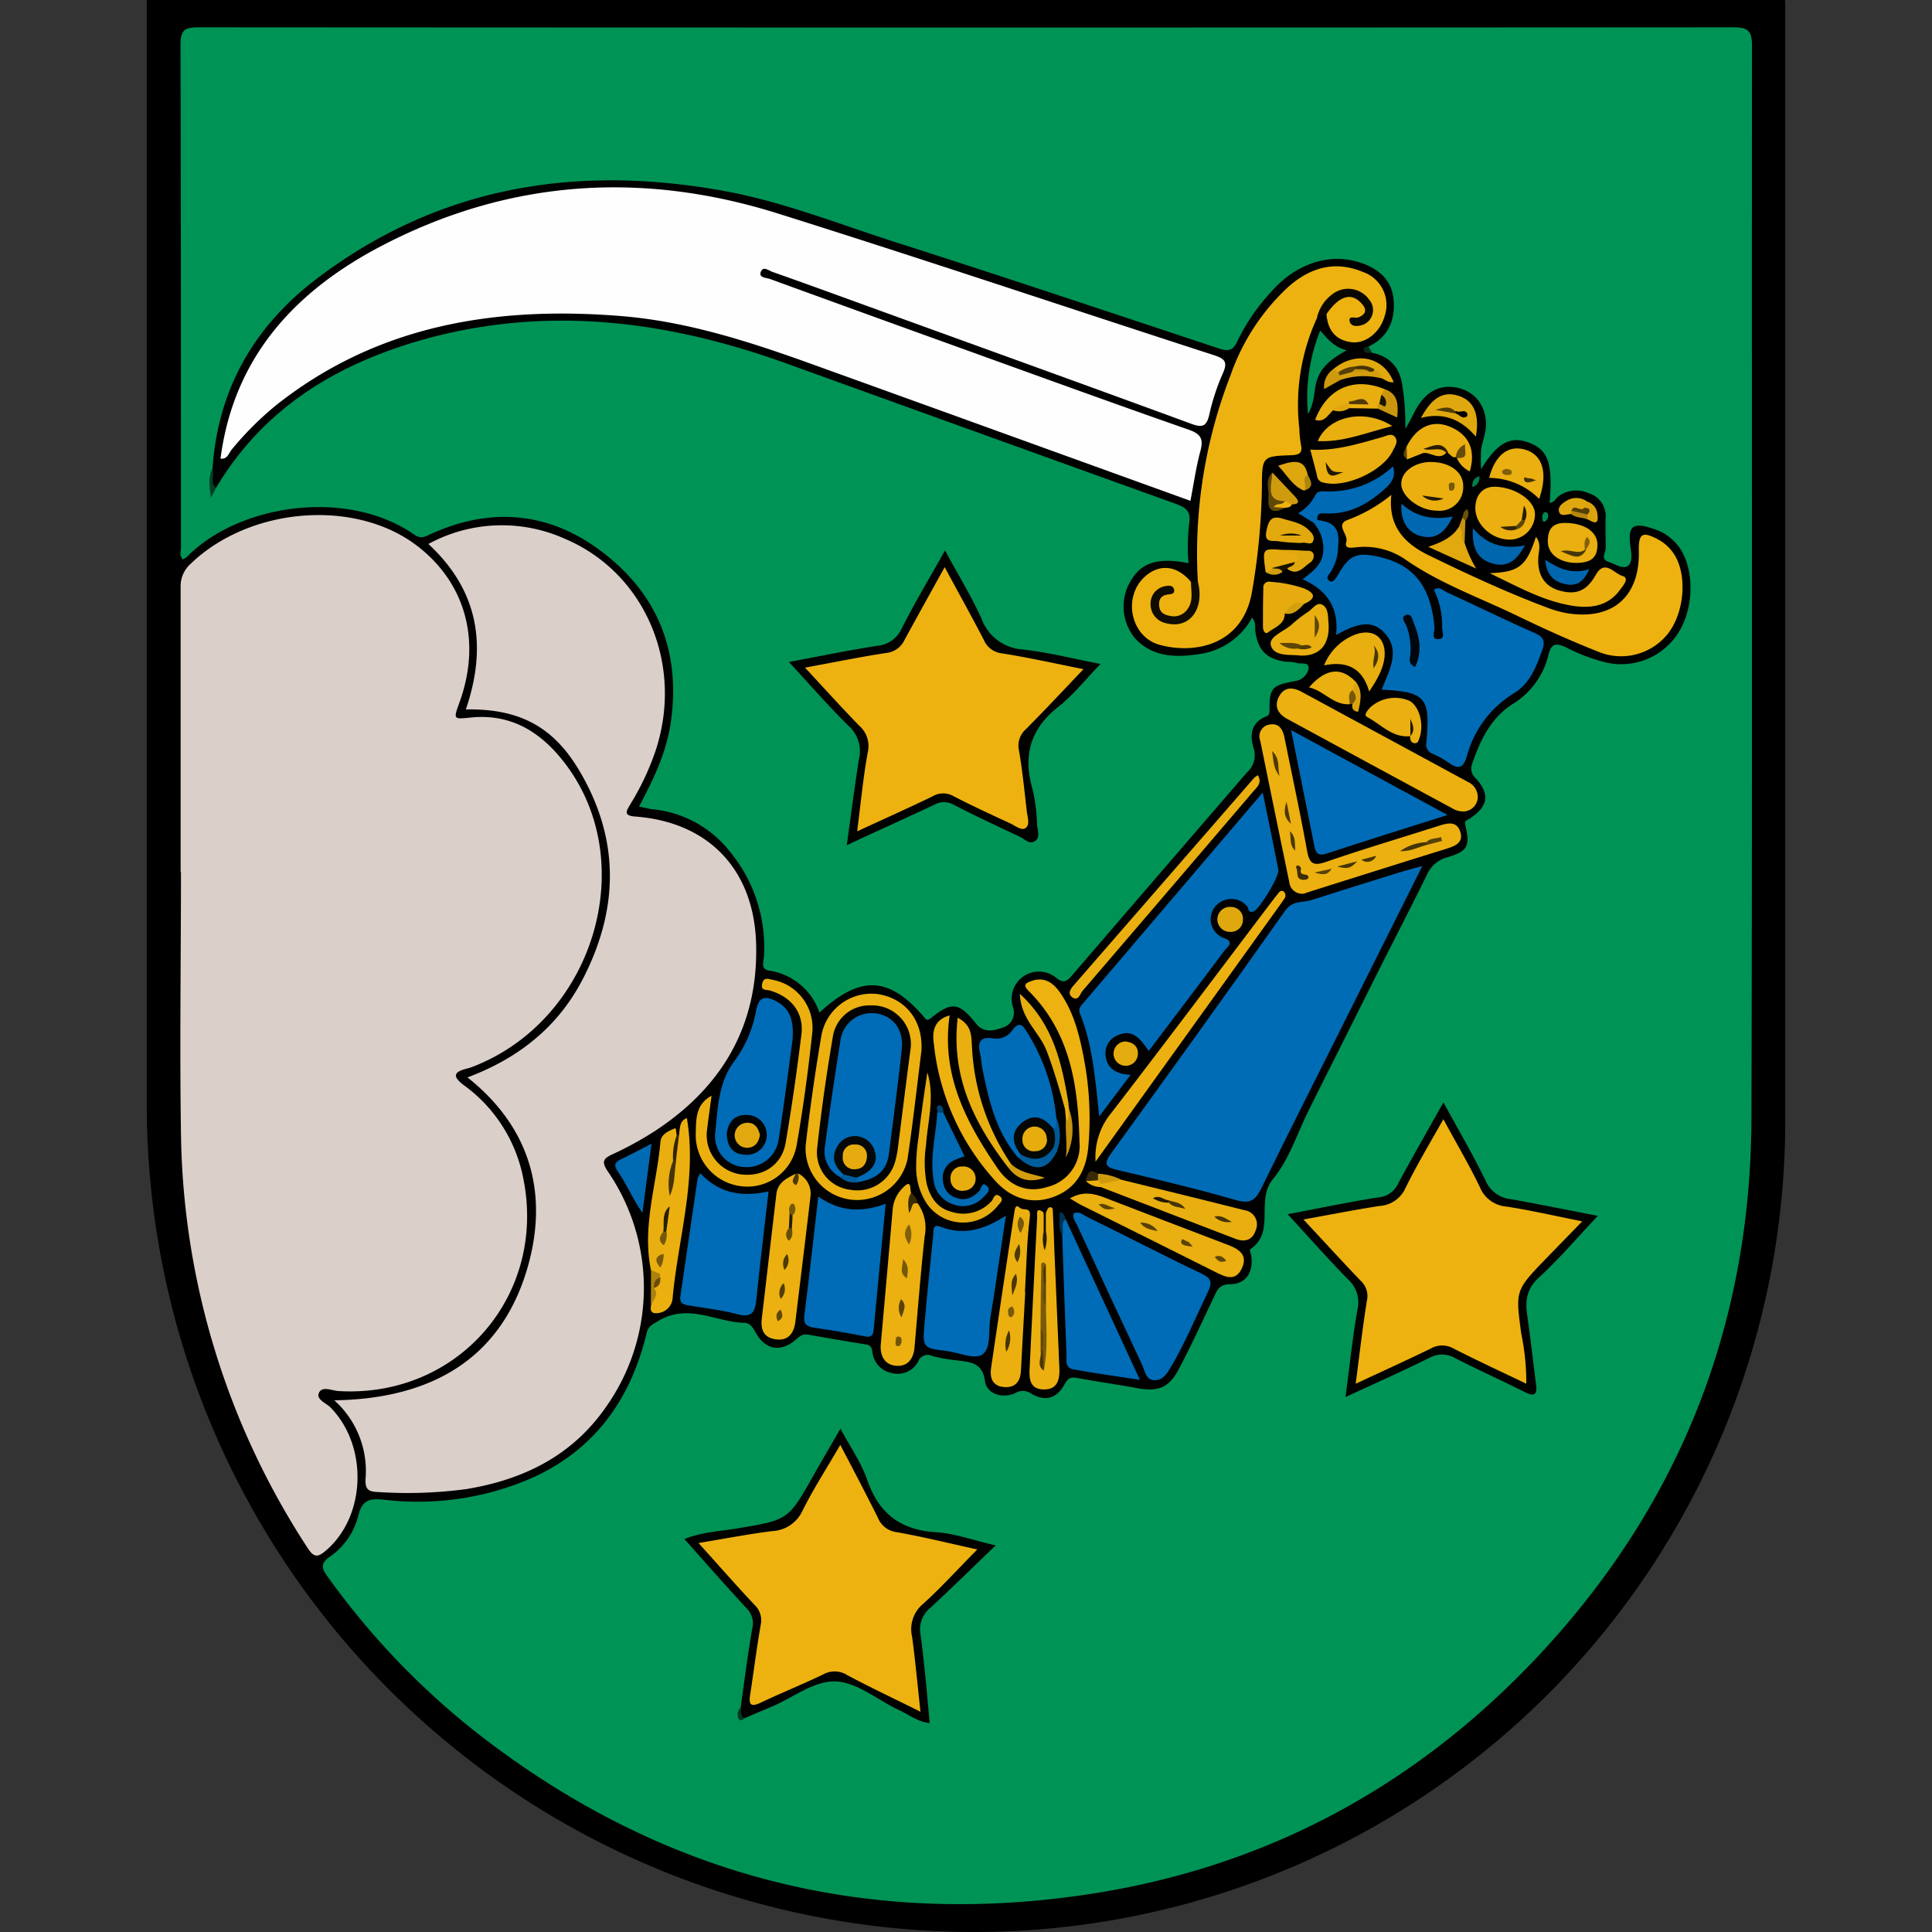 <svg id="Layer_1" data-name="Layer 1" xmlns="http://www.w3.org/2000/svg" viewBox="0 0 300 300"><rect x="0" y="0" width="300" height="300" fill="#333333" stroke="none"/><defs><style>.cls-1{fill:#009356;}.cls-2{fill:#dbcfca;}.cls-3{fill:#fefefe;}.cls-4{fill:#006cb6;}.cls-5{fill:#eeb210;}.cls-6{fill:#006bb6;}.cls-7{fill:#ecb110;}.cls-8{fill:#edb110;}.cls-9{fill:#ebb010;}.cls-10{fill:#eaaf10;}.cls-11{fill:#e9af10;}.cls-12{fill:#e9ae10;}.cls-13{fill:#006ab4;}.cls-14{fill:#006ab3;}.cls-15{fill:#e7ad0f;}.cls-16{fill:#e6ac0f;}.cls-17{fill:#e0a80f;}.cls-18{fill:#e6ad0f;}.cls-19{fill:#e8ae10;}.cls-20{fill:#009054;}.cls-21{fill:#100c01;}.cls-22{fill:#0068b1;}.cls-23{fill:#0066ad;}.cls-24{fill:#e2a90f;}.cls-25{fill:#0b0801;}.cls-26{fill:#0067ae;}.cls-27{fill:#e5ac0f;}.cls-28{fill:#dea60f;}.cls-29{fill:#e5ab0f;}.cls-30{fill:#cf9b0e;}.cls-31{fill:#005d9d;}.cls-32{fill:#c9960d;}.cls-33{fill:#c5930d;}.cls-34{fill:#d29d0e;}.cls-35{fill:#5f4706;}.cls-36{fill:#d49f0e;}.cls-37{fill:#cd9a0e;}.cls-38{fill:#ad820c;}.cls-39{fill:#dba40f;}.cls-40{fill:#ce9a0e;}.cls-41{fill:#005996;}.cls-42{fill:#d39f0e;}.cls-43{fill:#664c07;}.cls-44{fill:#312503;}.cls-45{fill:#3a2c04;}.cls-46{fill:#004126;}.cls-47{fill:#b0840c;}.cls-48{fill:#261c03;}.cls-49{fill:#003255;}.cls-50{fill:#372a04;}.cls-51{fill:#181202;}.cls-52{fill:#c7950d;}.cls-53{fill:#765808;}.cls-54{fill:#ecb010;}.cls-55{fill:#d19d0e;}.cls-56{fill:#b5870c;}.cls-57{fill:#4b3805;}.cls-58{fill:#008850;}.cls-59{fill:#007f4a;}.cls-60{fill:#110d01;}.cls-61{fill:#002d1a;}.cls-62{fill:#604706;}.cls-63{fill:#6b5007;}.cls-64{fill:#004676;}.cls-65{fill:#010100;}.cls-66{fill:#00361f;}.cls-67{fill:#00080e;}.cls-68{fill:#010202;}.cls-69{fill:#3c2d04;}.cls-70{fill:#4c3905;}.cls-71{fill:#453405;}.cls-72{fill:#4b3905;}.cls-73{fill:#574106;}.cls-74{fill:#584206;}.cls-75{fill:#473505;}.cls-76{fill:#463405;}.cls-77{fill:#050705;}.cls-78{fill:#020302;}.cls-79{fill:#806009;}.cls-80{fill:#765908;}.cls-81{fill:#5a4306;}.cls-82{fill:#715408;}.cls-83{fill:#523e06;}.cls-84{fill:#664d07;}.cls-85{fill:#5e4606;}.cls-86{fill:#4d3a05;}.cls-87{fill:#231b03;}.cls-88{fill:#564006;}.cls-89{fill:#5e4706;}.cls-90{fill:#5a4406;}.cls-91{fill:#4a3705;}.cls-92{fill:#775908;}.cls-93{fill:#785a08;}.cls-94{fill:#604806;}.cls-95{fill:#493605;}.cls-96{fill:#271e03;}.cls-97{fill:#443305;}.cls-98{fill:#211802;}.cls-99{fill:#281e03;}.cls-100{fill:#755808;}.cls-101{fill:#1f1702;}.cls-102{fill:#5d4606;}.cls-103{fill:#271d03;}.cls-104{fill:#201802;}.cls-105{fill:#483605;}.cls-106{fill:#5c4506;}.cls-107{fill:#503c05;}.cls-108{fill:#1e1702;}.cls-109{fill:#7f5f08;}.cls-110{fill:#453305;}.cls-111{fill:#473605;}.cls-112{fill:#816109;}.cls-113{fill:#4e3a05;}.cls-114{fill:#171202;}.cls-115{fill:#120e01;}.cls-116{fill:#554005;}.cls-117{fill:#543f06;}.cls-118{fill:#c5940d;}.cls-119{fill:#e1a90f;}.cls-120{fill:#005c9b;}.cls-121{fill:#050808;}</style></defs><path d="M23.79-.61H276.21a1,1,0,0,1,1,1V174.06A125.93,125.93,0,0,1,151.28,300h0A128.49,128.49,0,0,1,22.79,171.5V.38a1,1,0,0,1,1-1Z"/><path class="cls-1" d="M33.53,75.78c7.33-12.33,18.58-19.17,32-23,19.36-5.45,38.2-3,56.76,3.72q30,10.83,60.08,21.66c1.71.61,2.67,1.15,2.26,3.29a32.27,32.27,0,0,0-.08,6c-4.67-.93-7.25-.13-8.92,2.66a7.73,7.73,0,0,0,.69,9.09c2.78,2.92,6.4,2.91,10,2.35a11,11,0,0,0,8.1-5.64c.68.82.43,1.51.51,2.13.43,3,1.81,4.36,4.88,4.73a5.51,5.51,0,0,1,1.48.15c.67.28,2-.26,1.91.93a2.45,2.45,0,0,1-2.07,1.9c-3.64.69-4,1-4,4.56,0,.65-.15.83-.67,1-2.28,1-2.38,2.91-1.81,4.83a3.55,3.55,0,0,1-1,3.78Q180,135.72,166.39,151.55c-.79.92-1.34,1.14-2.39.28a4.23,4.23,0,0,0-6.7,4.6,2.41,2.41,0,0,1-1.69,3.16c-1.31.48-2.88.84-4.07-.67-2.57-3.25-3.78-3.43-6.89-.9-.77.63-.88.24-1.28-.22-5.37-6.21-9.79-6.4-16.12-.57a9.79,9.79,0,0,0-7.83-6.52c-1.4-.23-.81-1.47-.79-2.26a23.31,23.31,0,0,0-5.31-16.23,17.33,17.33,0,0,0-11.92-6.55c-.65-.06-1.29-.25-2.17-.43,2.26-4.23,4.24-8.4,4.92-13,1.61-11-2-20-10.72-26.59-8.13-6.17-17.22-7-26.61-2.69-.85.39-1.49.76-2.47.08C54.17,75.87,37.27,78.11,29,86.49a3.29,3.29,0,0,1-.62.38c-.54-.62-.28-1.3-.28-1.92,0-26,0-52-.07-78,0-2.29.66-2.71,2.79-2.71q119.21.08,238.41,0c2.38,0,2.82.73,2.82,2.92-.06,55.48.07,111-.09,166.43-.09,32.48-11.37,60.69-33.77,84.26C219,278,195.68,290.27,168.21,294.26c-34.81,5.05-66.16-3.43-93.93-25A119.13,119.13,0,0,1,51,245c-.91-1.26-1.49-2.11.27-3.31a11.06,11.06,0,0,0,4.41-6.5c.61-2.43,1.95-2.52,4-2.31a44.3,44.3,0,0,0,22.47-3.19c10-4.32,15.73-12.22,18.24-22.61.29-1.23.92-1.41,1.9-2,4.59-2.73,8.86.2,13.25.33.9,0,1.35.69,1.79,1.49,1.48,2.69,3.85,3.13,6.15,1.2.59-.5,1.08-1,1.94-.87,3,.53,6.05,1.06,9.09,1.54.91.14.87.8,1,1.44a3.69,3.69,0,0,0,3,3,3.59,3.59,0,0,0,4.06-1.78,1.58,1.58,0,0,1,2.2-.87,26.48,26.48,0,0,0,3.68.66c2.07.29,4.09.23,4.5,3.24.28,2,2.66,2.73,4.65,1.89a2.25,2.25,0,0,1,2.46,0c2.2,1.34,4,.85,5.24-1.39.5-.89.89-1.2,1.89-1,3.1.57,6.23,1,9.33,1.58,3.33.6,5,0,6.58-3.05,1.94-3.68,3.67-7.46,5.45-11.22.51-1.09.9-1.84,2.45-1.86,2.43,0,3.62-1.82,3.31-4.28-.05-.4-.31-1.06-.17-1.15,4-2.68.76-7.56,3.55-10.93,2.48-3,3.72-7,5.5-10.59s3.65-7.3,5.48-10.94l5.36-10.72c2.51-5,5.08-9.93,7.53-14.94a4.79,4.79,0,0,1,3.23-2.76c3.08-.9,3.52-1.73,2.76-4.89-.17-.72,0-.73.51-1,3-1.89,3.4-3.86,1.08-6.37a2,2,0,0,1-.55-2.22c1.26-3.68,2.87-7.11,6.31-9.31a12.28,12.28,0,0,0,5.56-7.7c.42-1.73,1.21-1.77,2.61-1.14a28.48,28.48,0,0,0,6.52,2.45A10.52,10.52,0,0,0,260.77,98c2.38-4,2.3-10.07-.21-13.27a7.78,7.78,0,0,0-3.62-2.55c-3.43-1.19-4.24-.59-3.74,2.92.14,1,.31,2.29-.45,2.8s-2-.33-3-.66c-1.28-.44-.42-1.36-.42-2.1,0-1.64-.07-3.27,0-4.92a3.69,3.69,0,0,0-2.6-3.62,4.64,4.64,0,0,0-4.73.47c-.45.34-.69,1-1.37,1,.5-6.32-.25-8.34-3.51-9.44-2.66-.89-4.68.19-7.14,4.23a26.42,26.42,0,0,1,0-3c.12-.89.44-1.76.62-2.66.71-3.73-1.46-6.79-5.1-7.11-2.54-.22-4.25,1.17-5.48,3.21-.63,1.05-1.07,2.19-1.81,3.27a35.94,35.94,0,0,0-.43-6.49c-.35-2.92-1.85-4.72-4.76-5.31-.34-.22-.85-.34-.53-.94,3-1.44,4.16-4,3.92-7.16s-2.25-4.88-5.07-5.85c-4.83-1.65-10.14.07-14.06,4.61A31.24,31.24,0,0,0,192.13,53c-.68,1.53-1.48,1.56-2.87,1.11-16.34-5.42-32.66-10.88-49-16.12C131,35.09,122,31.41,112.53,29.67c-23-4.2-44.42-.77-63.37,13.63C39.48,50.65,33.83,60.44,33,72.76a5.55,5.55,0,0,0-.08,3.15C33.05,76.63,33.27,75.64,33.53,75.78Z"/><path class="cls-2" d="M28.05,135.45c0-14.74,0-29.48,0-44.22a4.66,4.66,0,0,1,1.56-3.69c9.2-8.85,25.62-10.15,35.23-2.73,7.49,5.79,9.92,14.78,6.53,24.19-1,2.78-1,2.69,1.83,2.41,6-.58,10.48,2.09,14.07,6.54,12.5,15.47,5.1,40.53-14.07,47.77a5.79,5.79,0,0,1-.71.21c-2.06.52-2.27,1.22-.47,2.57a23.34,23.34,0,0,1,9.21,14.35C85,201.09,71.12,217.12,52.54,216c-1-.06-2.48-.81-3,.25s1.12,1.61,1.82,2.34c5.84,6,5.47,16.9-.77,22.19-1.18,1-1.8,1.17-2.8-.38A120.32,120.32,0,0,1,28.1,175.92c-.21-13.49,0-27,0-40.47Z"/><path class="cls-2" d="M72.59,167.3c8-3,14-7.86,17.79-15.05,5.76-11,5.94-22-.54-32.78-4.07-6.77-9.39-9.45-17.5-9.31,3.28-9.65,2.12-18.34-5.82-25.69a23.87,23.87,0,0,1,21.19-.81c12.57,5.32,18.59,19.74,14,33.17a40.74,40.74,0,0,1-3.85,8.08c-.58,1-1.12,1.74.76,1.88,11.36.84,18.48,8.2,18.79,19.79.35,12.63-5.27,22.22-15.74,29.06a52.67,52.67,0,0,1-6.55,3.59c-1.54.7-1.71,1.21-.73,2.68a32,32,0,0,1-.29,36.56c-5.26,7.59-12.83,11.3-21.72,12.76a69,69,0,0,1-13.7.45c-1.36-.05-2-.31-1.92-2a14.73,14.73,0,0,0-4.85-12.24c15.38-.23,26.44-6.69,30.31-21.72C85,184.8,82.15,174.89,72.59,167.3Z"/><path class="cls-3" d="M184.85,77.77c-19.63-7.09-39.13-14.15-58.64-21.18-9.7-3.5-19.53-6.7-29.87-7.52C77,47.53,58.67,50.41,42.9,62.9A49.16,49.16,0,0,0,36,69.78c-.48.57-.68,1.59-1.76,1.43,2.09-16,11.85-26.28,25.51-33.29,19.61-10.07,40.12-11.33,61-4.78,22.65,7.11,45.14,14.69,67.72,22,1.72.56,2.21,1.05,1.42,2.82a34,34,0,0,0-2.1,6.37c-.41,1.82-1,2.15-2.8,1.48C166.86,59.15,148.66,52.61,130.48,46c-3.51-1.27-7-2.54-10.54-3.78-.61-.22-1.49-1-1.83.08-.25.8.82.83,1.4,1q14.38,5.24,28.78,10.43c12.1,4.36,24.18,8.76,36.31,13,2,.69,2.28,1.55,1.77,3.41C185.71,72.62,185.37,75.11,184.85,77.77Z"/><path class="cls-4" d="M220.86,134.47l-13.4,26.78c-3.87,7.73-7.78,15.44-11.57,23.21-.89,1.81-1.67,2.55-3.92,1.9-6.14-1.77-12.37-3.24-18.59-4.72-1.87-.45-1.94-1-.87-2.51,9.07-12.53,18.13-25.08,27.05-37.72,1.17-1.65,2.67-1.2,4.05-1.64,4.51-1.44,9-2.85,13.55-4.26C218.16,135.2,219.18,134.94,220.86,134.47Z"/><path class="cls-5" d="M186,90.29a76.47,76.47,0,0,1,5.07-32,33.86,33.86,0,0,1,8.88-13.66c3.42-3.07,7.29-4.24,11.71-2.39a5.42,5.42,0,0,1,3.33,6.9c-.7,2.44-2.9,4.25-5.08,4-2.55-.28-3.74-1.91-3.94-4.37.55-2.26,1.86-3.26,3.94-3a2.64,2.64,0,0,1,2.33,1.59,1.64,1.64,0,0,1-.46,2c1.06-1,1.06-2-.34-3.1a3.43,3.43,0,0,0-4.85.62,29.86,29.86,0,0,0-2.06,2.44,32.24,32.24,0,0,0-2.77,17.21A16.84,16.84,0,0,0,202,69c.31,1.39-.27,1.64-1.56,1.69-4.4.14-4.47.24-4.49,4.77a103.27,103.27,0,0,1-1.52,16.31c-1.36,8.33-8.76,9.87-14.33,8.37-4.46-1.19-5.8-7.26-2.46-10.47,2.28-2.19,5.1-1.93,7.27.66,1.25,1.81.73,3.49-.59,4.91a2.63,2.63,0,0,1-4,.22c-1.26-1.1-1-2.31,0-3.47a2,2,0,0,0-1,2.44,2.59,2.59,0,0,0,2.43,1.81,3.12,3.12,0,0,0,3.21-1.4C185.93,93.44,185.58,91.79,186,90.29Z"/><path class="cls-4" d="M204.56,80.76c2.61.27,3.51,1.31,3.22,4.11a7.44,7.44,0,0,1-1.34,4.22c-.27.31-.51.71-.06,1.07s.76,0,1-.32a8,8,0,0,0,.54-.84c1.63-2.8,2.81-3.29,6.14-2.55,5.5,1.24,8.13,4.6,8.69,11,.06.62-.61,1.8.58,1.79s.58-1.17.6-1.81a12.61,12.61,0,0,0-1.26-5.82c.78-.66,1.39.09,2,.36,4.54,2.08,9,4.28,13.58,6.3,1.34.59,1.74,1.22,1.25,2.61-.93,2.62-1.92,5.25-4.4,6.76a16.36,16.36,0,0,0-7.31,9.74c-.59,2-1.4,2.11-2.91,1a16.49,16.49,0,0,0-2.4-1.33,1.51,1.51,0,0,1-1-1.75c.65-7-.07-7.86-6.94-8.21,1.18-3,3.08-6.23.26-9-2.15-2.14-4.8-.86-7.34.51.46-4.19-1.33-6.91-5.18-8.65,1.5-1.16,2.92-2.19,3.17-4.07A6.06,6.06,0,0,0,204,81.21C204,80.8,204.09,80.56,204.56,80.76Z"/><path class="cls-4" d="M196.08,123.06c.89,4.41,1.69,8.21,2.42,12,.19,1-2.94,6.11-3.83,6.45s-.77-.44-1-.75a3.15,3.15,0,0,0-3.63-.95,3.12,3.12,0,0,0-.17,5.79c2,.64.72,1.41.22,2.07-3.84,5.13-7.71,10.23-11.71,15.52-1.21-1.65-2.31-3.48-4.71-2.48a3,3,0,0,0-2,3.12c.18,2.08,1.63,2.94,3.88,3.08l-4.86,6.45c-.62-5.74-1-11-3-16-.31-.78.21-1.24.64-1.74Z"/><path class="cls-5" d="M216.05,76.84c-.54,4.89,2.08,7.56,5.71,9.34,6.05,2.95,12.15,5.79,18.46,8.16a17,17,0,0,0,3.35.92c6.94,1,11.06-2.67,10.91-9.69-.06-2.75.53-3.11,3-1.8A6.72,6.72,0,0,1,260,86.13c2,3.19,1.59,8.92-1,12.26a9.28,9.28,0,0,1-10.82,2.81c-4.08-1.62-8.11-3.42-12.07-5.33-6.11-3-12.57-5.22-18.19-9.2A11.25,11.25,0,0,0,210.5,85c-.76.06-1.78.26-1.44-.89s-1.81-2.66.26-3.4A23.58,23.58,0,0,0,216.05,76.84Z"/><path class="cls-6" d="M166.68,188.45c.85-.49,1.45.17,2.07.48,6,2.94,11.88,6,17.87,8.86,1.52.72,1.64,1.4.95,2.82-1.88,3.89-3.53,7.9-5.73,11.63-.6,1-1.24,2.12-2.59,2.08s-1.46-1.44-1.88-2.35q-5.1-10.83-10.1-21.7C167,189.7,166.52,189.18,166.68,188.45Z"/><path class="cls-6" d="M119.34,185c-.67,5.84-1.34,11.35-1.9,16.87-.2,1.95-.78,2.79-3,2.19-2.39-.65-4.88-.91-7.34-1.33-.86-.14-1.64-.25-1.45-1.48.9-6.07,1.77-12.14,2.67-18.21a3.65,3.65,0,0,1,.43-.86C111.65,185.29,115.17,185.93,119.34,185Z"/><path class="cls-6" d="M224.77,126.55c-6.62,2.1-12.73,4-18.79,6-1.52.5-1.72-.35-1.93-1.39-1.16-5.77-2.32-11.54-3.57-17.79Z"/><path class="cls-6" d="M127.06,185.8c3.43,2.41,6.78,2.48,10.47,1.12-.64,6.67-1.27,13.1-1.86,19.53-.11,1.2-.66,1.24-1.67,1-2.52-.5-5.07-.91-7.61-1.29-1.19-.18-1.66-.61-1.49-1.95C125.67,198.23,126.32,192.21,127.06,185.8Z"/><path class="cls-6" d="M156.19,188.76c-.8,5.31-1.55,10.64-2.42,16-.32,1.94.17,4.66-1.26,5.59-1.2.79-3.62-.32-5.51-.56-3.7-.48-3.76-.48-3.44-4.24.4-4.63.89-9.25,1.36-13.87.07-.66-.15-1.69,1.17-1.17C149.71,191.88,152.88,190.92,156.19,188.76Z"/><path class="cls-6" d="M123.06,161.55c-.61,4.44-1.31,10-2.16,15.45a5,5,0,0,1-5.35,4.22,4.77,4.77,0,0,1-4.49-5.29c.41-3.91.45-7.92,3.1-11.33a18.92,18.92,0,0,0,3.26-7.76c.46-2.24,1.56-2.19,3.15-1.34C122.57,156.56,123.32,158.28,123.06,161.55Z"/><path class="cls-7" d="M202.43,138.77a2,2,0,0,1-2.23-1.8q-2.28-11-4.52-22a1.83,1.83,0,0,1,1.45-2.46c1.46-.28,2.06.74,2.32,2,1.18,5.85,2.44,11.7,3.51,17.57.35,2,.94,2.44,2.92,1.76,5.81-2,11.7-3.74,17.54-5.61,1.36-.43,2.78-.79,3.33.93s-.85,2.23-2.2,2.65q-10.45,3.25-20.89,6.56Z"/><path class="cls-7" d="M229.46,123.93a2.28,2.28,0,0,1-2.54,2.06,3.19,3.19,0,0,1-1.4-.47q-12.83-6.92-25.63-13.88c-1.47-.79-2.09-2-1.27-3.51s2.14-1.43,3.47-.72l25.83,14A2.58,2.58,0,0,1,229.46,123.93Z"/><path class="cls-8" d="M147.46,157.68c-1.34,9.28,2.61,16.63,7.37,23.63,1.76,2.61,4.38,4.07,7.79,3a6.56,6.56,0,0,0,5-7c-.19-8.57-1.37-16.95-7.88-23.42-1-1-.41-1.25.35-1.53,2-.75,3.39.17,4.48,1.72,2.21,3.14,3.08,6.78,3.77,10.46A49.5,49.5,0,0,1,169,178c-.31,3.56-1.74,6.44-5.26,7.8s-6.71.26-9.09-2.33A37.34,37.34,0,0,1,145,162C144.74,160.22,145,158.35,147.46,157.68Z"/><path class="cls-6" d="M158.07,179.72c-3.44-4-4.54-8.93-5.55-13.89-.15-.73-.15-1.5-.33-2.22-.44-1.8.05-2.71,2.06-2.37a3,3,0,0,0,3-1.35c1-1.25,1.54-.77,2.16.28a30.48,30.48,0,0,1,4.62,13.51c.24.6.39,1.18-.2,1.68-.63.15-1.1-.25-1.61-.49-1.11-.51-2.24-.81-3.21.17a2.55,2.55,0,0,0-.5,3.18,2.26,2.26,0,0,1,.23,1C158.67,179.54,158.56,179.88,158.07,179.72Z"/><path class="cls-6" d="M165.47,189.31,177,214.26c-3.65-.57-7-1-10.3-1.62-1.42-.24-1.06-1.49-1.1-2.42q-.36-9.21-.66-18.43C164.89,190.91,164.18,189.9,165.47,189.31Z"/><path class="cls-7" d="M143.08,163.17c-.65,5.13-1.29,11-2.16,16.81a8,8,0,0,1-15.81-2.2q1-8.52,2.44-17a7.9,7.9,0,0,1,8.75-6.42C140.5,155,143.37,158.35,143.08,163.17Z"/><path class="cls-7" d="M142.47,186.82a6.53,6.53,0,0,1,1.12,5.11c-.64,5.77-1.08,11.56-1.59,17.35-.16,1.73-1.06,2.93-2.83,2.8s-2.57-1.54-2.4-3.39q.94-10.41,1.84-20.83a5.3,5.3,0,0,1,1.48-3.31c1.51-1.64,1.18,0,1.38.7S140.93,187.07,142.47,186.82Z"/><path class="cls-7" d="M123.94,182.22a3.47,3.47,0,0,1,1.92,3.49c-.76,6.5-1.57,13-2.35,19.49-.22,1.83-1.12,3.05-3.06,2.77s-2.36-1.58-2.15-3.32c.76-6.42,1.5-12.84,2.26-19.26.21-1.74,1.58-2.45,3-3.13C123.69,182.71,123.82,182.56,123.94,182.22Z"/><path class="cls-9" d="M110.49,170.14c-.24,1.84-.49,3.54-.69,5.24a6.15,6.15,0,0,0,5,6.94c3.56.57,6.6-1.34,7.2-4.89.95-5.57,1.75-11.17,2.44-16.78.41-3.35-1.5-5.84-4.88-6.84-.58-.17-1.44.08-1.21-1.05s1-.73,1.73-.59a7.57,7.57,0,0,1,6.07,8c-.63,5.95-1.43,11.89-2.47,17.78a7.76,7.76,0,0,1-8.64,6.24,8,8,0,0,1-7-8.3C108.1,173.78,108,171.51,110.49,170.14Z"/><path class="cls-7" d="M170.12,180.38a10.75,10.75,0,0,1,2.43-7.55c8.23-10.67,16.32-21.46,24.46-32.21.45-.59.9-1.19,1.37-1.77.25-.32.52-.75,1-.37a.84.84,0,0,1,0,1.14c-.13.21-.28.41-.42.62Z"/><path class="cls-10" d="M166.13,186.09c2.51-1.47,4.54-.46,6.6.34q8.82,3.4,17.64,6.76c1.77.66,3.49,1.49,2.49,3.7s-2.63,1.39-4.23.58c-6.89-3.47-13.8-6.88-20.7-10.33C167.36,186.86,166.83,186.5,166.13,186.09Z"/><path class="cls-9" d="M159.2,200.65c-.22,4.06-.46,8.13-.67,12.19-.08,1.7-.9,2.7-2.65,2.54s-2.19-1.37-2-2.88q1.79-12.18,3.64-24.36c.07-.44.17-1.21.81-.62s1.79-.26,1.58,1.46c-.48,3.86-.53,7.78-.76,11.67Z"/><path class="cls-9" d="M162.42,188.25c.16-.27.29-.71.5-.76.64-.15.55.42.57.79.1,2.08.17,4.16.25,6.24q.38,9,.76,18c.07,1.78-.35,3.29-2.48,3.23s-2.22-1.67-2.14-3.26q.56-11.73,1.17-23.45c0-.57-.2-1.71,1-.76a10.86,10.86,0,0,1,.16,2.9,10.52,10.52,0,0,1-.13,2.69,9.55,9.55,0,0,0,.15-2.67A11.44,11.44,0,0,1,162.42,188.25Z"/><path class="cls-11" d="M174.13,183.19c6.37,1.57,12.74,3.12,19.09,4.73A2.22,2.22,0,0,1,195,191c-.49,1.55-1.67,1.94-3.17,1.36l-20.83-8a.55.55,0,0,1-.17-.41c0-.16,0-.23.05-.23C171.82,182.65,173,183.26,174.13,183.19Z"/><path class="cls-9" d="M105.44,176.24c.14-1.05.06-2.22,1.22-2.62,1.59,9.41-1.31,18.49-2.2,27.74a2.54,2.54,0,0,1-2.3,2.54c-.89.12-1.25-.26-1.07-1.14a6,6,0,0,0,.26-2.86,4,4,0,0,0,.59-1.71c0-.21,0-.42,0-.63a6.28,6.28,0,0,1,.13-1,7.88,7.88,0,0,0,.32-2,8.31,8.31,0,0,1,.13-1.41,8.31,8.31,0,0,0,.33-2.16c-.09-1.3.42-2.52.45-3.81a14,14,0,0,1,.17-1.57c.45-1.81.5-3.68.85-5.51A7.56,7.56,0,0,1,105.44,176.24Z"/><path class="cls-9" d="M231.32,89c4.49-.15,5.7-1.05,7.18-5.65.87,1.12.42,2.23.36,3.27-.14,2.68,1,4.48,3.38,5.11,2.58.69,4.17,0,5.56-2.48s2.88-.16,4.1.17.14,1.51-.3,2.11c-1.89,2.64-4.65,3-7.58,2.51C239.48,93.28,235.48,91,231.32,89Z"/><path class="cls-10" d="M195.32,120.38c.66,1.08,0,1.74-.64,2.43q-13.27,15.54-26.6,31.07c-.37.42-.61,1.64-1.56,1-.77-.56-.34-1.26.21-1.89q14-16.09,28-32.19A2.42,2.42,0,0,1,195.32,120.38Z"/><path class="cls-10" d="M203.46,69.82c4,.22,7.52-.93,11.12-1.93.64-.17,1.54-.73,2.06,0s-.06,1.46-.37,2.12c-1.53,3.16-7.38,5.82-10.74,4.93a1.16,1.16,0,0,1-1-.94C204.24,72.69,203.86,71.36,203.46,69.82Z"/><path class="cls-9" d="M234.43,83.79c-2.79,0-5.33-2.34-5.34-4.86,0-2.09,1.18-3.39,3.07-3.35,3.18.08,6.2,2.17,6.19,4.27A3.94,3.94,0,0,1,234.43,83.79Z"/><path class="cls-9" d="M223.12,79.29c-2.66,0-5.51-2.17-5.53-4.13s2.17-3.47,4.72-3.42c2.95.06,4.94,1.62,4.9,3.84A3.66,3.66,0,0,1,223.12,79.29Z"/><path class="cls-11" d="M103,193.32v1.38a2,2,0,0,0-.5,2.13l0,1c-.73.46-1.11.07-1.41-.56-1.43-6.79.88-13.3,1.46-19.94.11-1.26,1.27-1.69,2.21-2.11.27-.13.22.68.33,1.05.33,1.32-.63,2.53-.33,3.84a34.12,34.12,0,0,0-.76,5.6v1.64a6.37,6.37,0,0,0-.75,3.7C103.15,191.79,102.67,192.51,103,193.32Z"/><path class="cls-12" d="M212.6,107.38c-1-3.57-3.37-4.81-7-4.06a8.47,8.47,0,0,1,4.88-4.8c2.84-1,4.78.54,4.51,3.53C214.8,103.61,214.17,105.07,212.6,107.38Z"/><path class="cls-13" d="M204.56,80.76l-.53.45c-.76-.47-1.52-.93-2.44-1.51a7,7,0,0,0,2.6-2.71c.27-.64.83-.72,1.44-.7a14.43,14.43,0,0,0,10.67-3.87c.53,1.61-.28,2.58-1.2,3.43-2.57,2.36-5.47,4-9.11,3.88C205.22,79.7,204.42,79.56,204.56,80.76Z"/><path class="cls-11" d="M156.52,181.25c-5.21-6.75-8.87-14-7.81-23.22,2.18,1.14,2.11,2.76,2.21,4.31A35.47,35.47,0,0,0,157,180.75C157.18,181.23,157,181.35,156.52,181.25Z"/><path class="cls-14" d="M146.48,172.77l3.29,6.77a17.15,17.15,0,0,0-1.79.72,2.93,2.93,0,0,0-1.54,3.14,2.86,2.86,0,0,0,2,2.58c1.44.57,2.55,0,3.59-1,.34-.34.37-1.68,1.28-.76.6.61-.16,1.22-.61,1.67a4.31,4.31,0,0,1-4.58,1.16,4.47,4.47,0,0,1-3.16-3.82c-.59-3.52.37-7,.58-10.42A.56.56,0,0,1,146.48,172.77Z"/><path class="cls-15" d="M144,166.52c1.18,3.83.06,7.55-.21,11.31a18.44,18.44,0,0,0,.09,5.93c.55,2.18,1.68,3.87,3.91,4.42a5.9,5.9,0,0,0,6.17-1.66c.33-.35.46-1.33,1.21-.82.91.61,0,1.17-.31,1.62a6.87,6.87,0,0,1-10.92-.38,10.31,10.31,0,0,1-1.68-5.4,30.6,30.6,0,0,1,.38-5C143,173.22,143.5,169.87,144,166.52Z"/><path class="cls-12" d="M201.94,101.8c-1.44-.21-4,.23-4.58-1.51-.48-1.41,2-2.22,3.19-3.29a20.68,20.68,0,0,1,2.58-2c.67-.45,1.31-1.48,2.08-1.15,1,.41,1,1.68,1.06,2.64C206.61,99.91,205.07,101.9,201.94,101.8Z"/><path class="cls-10" d="M219,114.31c-2.78.31-4.52-1.82-6.67-2.94-.65-.34,0-1,.35-1.44a5.71,5.71,0,0,1,6.2-1.1c1.54.87,2.28,3.7,1.52,5.8-.14.39-.21.83-.77.77s-.69-.59-.67-1.11c.49-.68.05-1.45.17-1.74A3.64,3.64,0,0,1,219,114.31Z"/><path class="cls-10" d="M239,77.47a11,11,0,0,0-7.77-3.26c.95-3.63,3.05-5.2,5.71-4.35S240.36,73.53,239,77.47Z"/><path class="cls-9" d="M221,70.34l-2.52,1a2.33,2.33,0,0,1-.06-2c1.52-3,3.89-4.17,6.57-3.14,3.07,1.19,4.22,3.64,3.24,7a4.13,4.13,0,0,1-2-2.06,3.08,3.08,0,0,0,.5-.52c-.39-.2-.4.33-.68.35-.57.17-.77-.38-1.15-.57-1.08-.7-2.28-.42-3.44-.41A1.62,1.62,0,0,0,221,70.34Z"/><path class="cls-16" d="M199.49,95.27c0,1.72-1.55,2.12-2.56,2.91-.54.42-.81-.36-.82-.83,0-2,0-4,.06-6a.9.9,0,0,1,1.15-1,19.88,19.88,0,0,1,5.12,1c1.8.75,2,1.56.07,2.42C201.32,93.92,200.48,94.75,199.49,95.27Z"/><path class="cls-10" d="M244.78,87.41c-2.54,0-4.43-1.34-4.44-3.31s.76-2.95,2.83-2.9c2.9.06,4.9,1.4,4.88,3.4S247.08,87.38,244.78,87.41Z"/><path class="cls-14" d="M99.76,188.33c-1.52-2.12-2.43-4.45-3.87-6.48-.69-1-.32-1.45.61-1.88,1.42-.67,2.8-1.42,4.67-2.38C100.67,181.43,100.21,184.88,99.76,188.33Z"/><path class="cls-11" d="M216.19,66.16c-4,1-7.57,2.54-11.57,2.33C206.23,64.63,211.89,63.37,216.19,66.16Z"/><path class="cls-17" d="M229.17,67.81c-2.29-2.72-5.06-3.81-8.52-2.92,1.72-3.19,3.49-4.19,5.84-3.43S229.79,64.3,229.17,67.81Z"/><path class="cls-18" d="M165.43,172.41c-.86-3.1-1.74-6.17-2.89-9.19s-4-4.84-4.19-8.91c5.34,4.89,6.52,10.9,7.57,17C165.64,171.61,165.9,172.17,165.43,172.41Z"/><path class="cls-19" d="M207,63.71c-.81.72-1.34,1.94-2.79,1.48,1.86-4.89,6-6.71,10.74-4.78a1.69,1.69,0,0,1,0,1.25,2.35,2.35,0,0,1-.63,1.14,1.2,1.2,0,0,1-.61.23,3.67,3.67,0,0,1-1.32-.09c-.86-.5-1.75-.14-2.63-.12C208.93,63.38,207.88,63.3,207,63.71Z"/><path class="cls-20" d="M205,51.33c1.21,1.35,2.18,2.6,4.13,3.05-2,1.14-3.53,2.16-4.38,4s-.4,3.77-1.65,5.93A28,28,0,0,1,205,51.33Z"/><path class="cls-10" d="M209.57,109.35c-2.55.17-4-2.12-6.31-2.61,2.63-3,5-3.19,7.21-.91.53.57,0,1.09-.07,1.64A6.87,6.87,0,0,1,209.57,109.35Z"/><path class="cls-21" d="M186,90.29c1.1,4.29-1.31,7.46-4.95,6.48a3,3,0,0,1-2.39-3.08A2.73,2.73,0,0,1,181.06,91c.49-.1,1.08-.1,1.24.5s-.29.76-.72.79c-1.13.07-1.68.63-1.59,1.75s.81,1.42,1.66,1.59a2.58,2.58,0,0,0,2.81-1.14c.88-1.29.46-2.73.48-4.12Z"/><path class="cls-22" d="M225.58,80.21c-1.3,2.77-2.88,3.6-5.07,3-1.95-.54-3.11-2.41-2.89-5C219.87,80.27,222.47,80.78,225.58,80.21Z"/><path class="cls-23" d="M236.78,84.68c-1.31,2.45-2.73,3.41-4.89,2.86-2.39-.62-3.38-2.29-3.18-5.53C230.75,84.46,233.27,85.36,236.78,84.68Z"/><path class="cls-24" d="M201.32,84.29a23.52,23.52,0,0,1-2.73-.23c-.89-.18-2.37.36-1.94-1.61.32-1.48.64-2.5,2.53-1.91,1.35.42,2.76.62,3.86,1.59.5.45,1.08,1,.93,1.67-.2,1-1.08.39-1.66.48A4.32,4.32,0,0,1,201.32,84.29Z"/><path class="cls-24" d="M227.42,84.29a18.36,18.36,0,0,0,1.81,4l-7.46-3.38c2.16-.72,3.77-1.5,4.77-3.1C228,82.22,226.72,83.62,227.42,84.29Z"/><path class="cls-25" d="M204.5,49.31a6.29,6.29,0,0,1,2.42-3.65,4,4,0,0,1,5.72.92,2.45,2.45,0,0,1-.85,3.79c-.82.34-1.94.43-2.19-.38-.33-1.09.86-.51,1.37-.72,1.62-.7,1-1.65.15-2.45-1.55-1.41-3.32-.7-5.18,2Z"/><path class="cls-26" d="M246.77,88.38c-.9,2.16-2.11,2.63-3.62,2.34-1.75-.34-3-1.3-3.21-3.8C242.05,88.28,244,89.24,246.77,88.38Z"/><path class="cls-17" d="M193,142.88a1.86,1.86,0,0,1-2,1.82,1.94,1.94,0,1,1,.17-3.87A1.85,1.85,0,0,1,193,142.88Z"/><path class="cls-27" d="M174.76,161.72c1.34.15,2,.86,1.93,2a1.89,1.89,0,1,1-1.93-2Z"/><path class="cls-28" d="M202.47,76.18c-1.83-.75-2.66-2.51-4-3.84,3-1.12,4.15-.74,4.6,1.44C202.65,74.52,203.69,75.63,202.47,76.18Z"/><path class="cls-29" d="M196.52,88.79c-.51-3.63-.5-3.64,2.49-3.41.52.28,1.1.1,1.64.18,1.67.26,2,.94.63,2.1-1.12.44-2.38.44-3.44,1.08C197.41,88.91,197,89.21,196.52,88.79Z"/><path class="cls-24" d="M207,57.35c3.47-2.9,7.84-2,9.41,2-.8.11-1.33-.39-1.93-.64a3.78,3.78,0,0,0-1.5-1,5,5,0,0,0-2.48-.25c-.91.08-1.73.53-2.64.65C207.41,58.05,206.85,58.1,207,57.35Z"/><path class="cls-19" d="M151.49,182.88a1.84,1.84,0,0,1-1.78,2A1.78,1.78,0,0,1,147.6,183a1.76,1.76,0,0,1,1.87-1.87A1.88,1.88,0,0,1,151.49,182.88Z"/><path class="cls-30" d="M197.58,73.38c1.15,1.22,2.3,2.45,3.46,3.67.71.74.81,1.26-.47,1.28-.51.31-1-.1-1.47-.08-1.24,0-2.07-.38-1.85-1.84C197.4,75.4,196.92,74.33,197.58,73.38Z"/><path class="cls-17" d="M201.07,87.27c1-.65.81-1.13-.22-1.43-.61-.17-1.34.13-1.84-.46,1.23,0,2.47.06,3.71.14.45,0,1.07-.06,1.25.54a1.25,1.25,0,0,1-.55,1.31c-1.06.73-2,2.13-3.57.93A3.56,3.56,0,0,1,201.07,87.27Z"/><path class="cls-31" d="M158.07,179.72l.43-.44a8,8,0,0,0,5.21-1.17c.37.14.59.35.36.77C162.61,181.76,160.65,182,158.07,179.72Z"/><path class="cls-32" d="M214.49,61.31l.46-.9c2.09.68,2.22,2.31,2,4.42l-3-1.38a.47.47,0,0,1-.16-.41c0-.15.05-.23.09-.23a.55.55,0,0,1,.25-.07C214.88,62.42,214.91,61.92,214.49,61.31Z"/><path class="cls-17" d="M244,79.82c-.67,0-1.67.49-1.91-.36s.64-1.41,1.37-1.82a2.85,2.85,0,0,1,3,.25,1.19,1.19,0,0,1-.22,1.21c-.47.52-1.15.3-1.71.5A3.71,3.71,0,0,1,244,79.82Z"/><path class="cls-33" d="M166,172.2a9.62,9.62,0,0,1-.5,7.55c.24-1.84-.06-3.69,0-5.52C166,173.62,165.45,172.78,166,172.2Z"/><path class="cls-34" d="M156.52,181.25l.49-.5c1.45,1.39,3.42,1.56,5.24,2.12C159.91,183.71,158,183.27,156.52,181.25Z"/><path class="cls-35" d="M197.58,73.38c-.06.49-.1,1-.17,1.48-.24,1.65-.11,3,2.09,2.94-.11,1.2-.79.72-1.37.59.28.51,1.09-.14,1.39.47-1.71.92-2.74.59-2.55-1.53C197.1,76,196.35,74.53,197.58,73.38Z"/><path class="cls-36" d="M213.4,57.34a1.36,1.36,0,0,1,1.09,1.41,11.13,11.13,0,0,0-6.44.29.73.73,0,0,1-.22-.71c.48-.73,1.29-.77,2-.95a14.57,14.57,0,0,1,2.19-.06C212.5,57.29,213,57.52,213.4,57.34Z"/><path class="cls-37" d="M208,58.3l.06.74-2.45,1.38A3.33,3.33,0,0,1,207,57.35l.82.43C208.17,57.87,208.23,58.05,208,58.3Z"/><path class="cls-38" d="M101.09,197.24l1.41.56c0,.17,0,.34,0,.5-.35.54-.59,1.14-1,1.67,1,1.11-.17,1.88-.44,2.79Z"/><path class="cls-39" d="M210,107.18l.5-1.35c1.17,1.49.77,3.09.39,4.7-.83-.08-1-.59-.89-1.24S210,107.88,210,107.18Z"/><path class="cls-39" d="M246,78.83l.47-.94a2.25,2.25,0,0,1,1.58,2c.26,1.81-.68,1.19-1.53.75a.89.89,0,0,1-.34-.77C246.2,79.52,246.33,79.14,246,78.83Z"/><path class="cls-40" d="M174.13,183.19l-3.13.65a1.09,1.09,0,0,1-.75-.65.87.87,0,0,1,.24-.94A9.22,9.22,0,0,1,174.13,183.19Z"/><path class="cls-41" d="M164.07,178.88l-.49-.61a3.07,3.07,0,0,1,0-3c.57-.4.37-1,.5-1.57A6.84,6.84,0,0,1,164.07,178.88Z"/><path class="cls-15" d="M221,70.34l0-.65c1.22.08,2.61-.88,3.57.63C223.41,71.53,222.2,70.2,221,70.34Z"/><path class="cls-42" d="M199.49,95.27c.77-1,1.43-2.19,3-1.47C201.67,94.63,200.88,95.57,199.49,95.27Z"/><path class="cls-43" d="M226.07,70.9A2.27,2.27,0,0,1,227.52,69c-.19,1.12.67,2.25-1.27,2.11A.24.24,0,0,1,226.07,70.9Z"/><path class="cls-44" d="M104.52,180.26a9.5,9.5,0,0,1,.57-4h.35l-.49,4C104.81,180.49,104.67,180.5,104.52,180.26Z"/><path class="cls-45" d="M142.47,186.82c-1-.22-.76.84-1.32,1.53-.16-1.31-.26-2.23.32-3.1A2.23,2.23,0,0,1,142.47,186.82Z"/><path class="cls-46" d="M33.53,75.78l-.79,1.55c-.21-1.88-.46-3.23.25-4.57C33.33,73.74,32.6,74.91,33.53,75.78Z"/><path class="cls-47" d="M202.47,76.18c.7-.68-.56-1.85.61-2.4C203.68,74.78,204.07,75.73,202.47,76.18Z"/><path class="cls-48" d="M224.61,70.32c-1-1.07-2.42-.18-3.57-.63,1.4-.41,2.88-1.36,3.88.64l-.16,0Z"/><path class="cls-49" d="M165.47,189.31c-.86.68-.19,1.69-.54,2.48-.7-1.13-.32-2.35-.41-3.59C165.27,188.35,165.34,188.86,165.47,189.31Z"/><path class="cls-9" d="M213.88,62.81l.07.64-4.45-.07a.5.5,0,0,1,.07-.74c1,0,2-.52,2.9.16Z"/><path class="cls-28" d="M209.5,62.75v.63a2.78,2.78,0,0,1-2.5.33c.51-1.06,1.87-.58,2.51-1.4.16.11.21.2.16.3S209.56,62.75,209.5,62.75Z"/><path class="cls-50" d="M170.49,182.25l0,1c-.61.56-1.27.22-1.92.12C168.87,182.4,169,181.26,170.49,182.25Z"/><path class="cls-51" d="M201.07,87.27c-.12.68-.81.68-1.22,1l-.71.51c-.59,0-1.23,0-1.61-.58Z"/><path class="cls-52" d="M227.42,84.29c-.87-.61,0-1.84-.88-2.47l.54-1.43c.44-.16.65-.06.46.44Z"/><path class="cls-53" d="M210,107.18c.61.7.79,1.41,0,2.11a1.34,1.34,0,0,1-.4.06C209.57,108.6,209.19,107.78,210,107.18Z"/><path class="cls-54" d="M168.62,183.4l1.92-.12.46.56c0,.16,0,.32,0,.48A3.27,3.27,0,0,1,168.62,183.4Z"/><path class="cls-55" d="M197.53,88.23c.56.13,1.25-.11,1.61.58a2.19,2.19,0,0,1-2.62,0A1.12,1.12,0,0,0,197.53,88.23Z"/><path class="cls-56" d="M246.51,79.89v.77c-.81-.38-1.81-.17-2.53-.84V79.3C245,78.84,245.71,79.51,246.51,79.89Z"/><path class="cls-57" d="M123.94,182.22a2.07,2.07,0,0,1-.34,1.82c-1-.57-.2-1.19-.09-1.78A1.24,1.24,0,0,1,123.94,182.22Z"/><path class="cls-58" d="M239.7,81.06a1.23,1.23,0,0,1,.07-1.51c0-.06.52,0,.55.15A1,1,0,0,1,239.7,81.06Z"/><path class="cls-59" d="M228.61,75.63c0-.85.2-1.41,1.11-1.68A1.52,1.52,0,0,1,228.61,75.63Z"/><path class="cls-5" d="M199.52,78.86l-1.72-.12c.39-.75,1.4-.19,1.7-.94l1.07.53C200.4,78.84,199.93,78.79,199.52,78.86Z"/><path class="cls-60" d="M162.06,191.25l0-3h.34v3C162.3,191.48,162.18,191.48,162.06,191.25Z"/><path class="cls-5" d="M166,172.2c-.23.66.2,1.47-.47,2,0-.61-.1-1.22-.14-1.82l.49-1.13Z"/><path class="cls-61" d="M212.51,53.82l.53.94c-.46,0-1.07.22-1.27-.33S212.14,53.88,212.51,53.82Z"/><path class="cls-62" d="M218.42,69.28l.06,2C217.51,70.66,218.11,70,218.42,69.28Z"/><path class="cls-63" d="M227.54,80.83l-.46-.44c.14-.5.16-1.06.76-1.32A1.5,1.5,0,0,1,227.54,80.83Z"/><path class="cls-64" d="M146.48,172.77l-.91,0c0-.41-.35-1.08.29-1.13C146.35,171.62,146.5,172.27,146.48,172.77Z"/><path class="cls-65" d="M208.93,216.93c.65-4.9,1.1-9.27,1.86-13.6a4.76,4.76,0,0,0-1.45-4.65c-3.13-3.19-6.1-6.56-9.39-10.14,5-.94,9.57-1.91,14.19-2.63a3.65,3.65,0,0,0,3-2.2c2.2-4.09,4.52-8.12,7-12.53,2.33,4.29,4.63,8.19,6.59,12.26a4.78,4.78,0,0,0,4,2.78c4.33.8,8.64,1.66,13.38,2.58-3.19,3.38-6,6.67-9.13,9.56-2,1.81-2.16,3.7-1.82,6,.51,3.53.89,7.08,1.36,10.62.22,1.64-.33,1.89-1.75,1.18-3.57-1.79-7.22-3.44-10.78-5.25a4,4,0,0,0-4-.08C217.81,212.9,213.57,214.79,208.93,216.93Z"/><path class="cls-65" d="M131.49,131.24c.66-4.77,1.2-9.05,1.88-13.3a5.26,5.26,0,0,0-1.52-5.15c-3.14-3.07-6-6.39-9.35-10,4.79-.89,9.22-1.81,13.68-2.5A4.59,4.59,0,0,0,140,97.63c2-4,4.33-7.84,6.75-12.17,2,3.77,4.07,7.08,5.65,10.59a7.32,7.32,0,0,0,6.49,4.81c3.83.42,7.61,1.4,12,2.24-2.38,2.45-4.24,4.83-6.54,6.64-4.41,3.45-5.53,7.64-4,12.88a27.17,27.17,0,0,1,.68,5.43c.06.86.55,2-.33,2.56s-1.55-.31-2.28-.65c-3.46-1.63-6.93-3.25-10.34-5a3,3,0,0,0-3,0C140.64,127.05,136.26,129,131.49,131.24Z"/><path class="cls-65" d="M115,265.19c.59-4.11,1.1-8.23,1.81-12.31a3.24,3.24,0,0,0-.87-3.13c-3.21-3.49-6.33-7-9.66-10.77,2.71-1.09,5.51-1.2,8.2-1.65,7.9-1.33,7.9-1.26,11.78-8.12,1.31-2.32,2.65-4.6,4.25-7.37,1.53,2.88,3.22,5.27,4.14,7.93,1.8,5.22,5.15,7.82,10.69,8.15,2.84.18,5.64,1.21,9.27,2.05-3.64,3.49-6.83,6.62-10.1,9.66a4.25,4.25,0,0,0-1.58,4.12c.62,4.51,1,9.06,1.43,13.81-1.85-.19-3.21-1.31-4.72-2-3.31-1.54-6.53-4.34-9.87-4.47s-6.55,2.47-9.83,3.87l-4.36,1.85C114.32,266.64,114.84,265.85,115,265.19Z"/><path class="cls-66" d="M115,265.19c.11.57,0,1.23.58,1.61-.23.26-.64.46-.82.18A1.4,1.4,0,0,1,115,265.19Z"/><path class="cls-67" d="M219.73,103.57c-1.21-.58-.74-1.42-.72-2.08a9.86,9.86,0,0,0-.66-4.37c-.24-.54-.93-1.32,0-1.64.8-.27,1,.72,1.19,1.29C220.47,99,220.87,101.23,219.73,103.57Z"/><path class="cls-68" d="M112.85,176c.26-1.94,1.36-3,3.33-2.86a3.09,3.09,0,1,1-.42,6.17C113.75,179.25,112.9,178,112.85,176Z"/><path class="cls-69" d="M201.38,134.38c.59,0,.69.44.62.68-.32,1.12,1.42.38,1.14,1.31,0,.16-.57.29-.86.25-1.22-.14-.6-1.33-1.05-1.94C201.21,134.66,201.29,134.56,201.38,134.38Z"/><path class="cls-70" d="M197.54,116.64c1.35,1.24.78,2.69,1.16,3.87C197.79,119.48,197.74,118.21,197.54,116.64Z"/><path class="cls-71" d="M221.47,131.22c-1.23.31-2.38,1-4.08.95a7.73,7.73,0,0,1,4.09-1.4c.12.1.15.2.11.3S221.51,131.22,221.47,131.22Z"/><path class="cls-72" d="M201.12,132.08c-.94-.82-.63-2-.83-3C201.24,129.87,201.05,131,201.12,132.08Z"/><path class="cls-57" d="M199.77,124.49l.69,3.43C199.12,126.72,199.48,125.52,199.77,124.49Z"/><path class="cls-73" d="M221.47,131.22c0-.15,0-.3,0-.45.68-.71,1.54-.49,2.29-.8l.16.61Z"/><path class="cls-74" d="M206.78,134.9c-.63,1-1.3,1-2.67.58Z"/><path class="cls-75" d="M210.75,133.74c-1.05,1.23-1.79,1.17-3.1.81Z"/><path class="cls-76" d="M213.7,132.88a1.47,1.47,0,0,1-2.3.62Z"/><path class="cls-77" d="M163.55,175.25a4.14,4.14,0,0,1,0,3c-1.36,2-3.11,2.07-5.08,1-1.36-1.75-1.54-3.56.33-5S162.23,173.61,163.55,175.25Z"/><path class="cls-78" d="M135.24,156.12a6,6,0,0,1,6.12,7c-.66,4.95-1.26,9.9-1.9,14.85a15.46,15.46,0,0,1-.47,2.44,6.11,6.11,0,0,1-7,4.33,5.83,5.83,0,0,1-5.11-6.34c.63-5.86,1.47-11.71,2.46-17.52A5.73,5.73,0,0,1,135.24,156.12Z"/><path class="cls-79" d="M141.16,193.24c-.88-1.29-.81-2.09,0-3.12A3.55,3.55,0,0,1,141.16,193.24Z"/><path class="cls-80" d="M140.24,195.51c1.06,1.24.69,2,.58,3C139.57,197.65,140.14,196.84,140.24,195.51Z"/><path class="cls-81" d="M140,204.57a2.71,2.71,0,0,1-.08-2.83C140.89,202.68,140.33,203.36,140,204.57Z"/><path class="cls-82" d="M140,208.45c-.08.12-.22.55-.42.58-.62.09-.52-.44-.5-.81s0-.71.47-.68S140,207.94,140,208.45Z"/><path class="cls-83" d="M121.23,201.7a2.12,2.12,0,0,1,.45-2.46A2.19,2.19,0,0,1,121.23,201.7Z"/><path class="cls-84" d="M123,190.73c0,.64.23,1.31-.52,1.93a1.32,1.32,0,0,1,0-1.91C122.63,190.52,122.79,190.52,123,190.73Z"/><path class="cls-85" d="M120.77,205.17c-.29-.7-.37-1.29.43-1.82C121.59,204.13,121.66,204.72,120.77,205.17Z"/><path class="cls-86" d="M121.82,197.2a2.16,2.16,0,0,1,.4-2.48A2.15,2.15,0,0,1,121.82,197.2Z"/><path class="cls-53" d="M122.61,188.32a1.32,1.32,0,0,1,.26-1.36.42.42,0,0,1,.41,0,1.41,1.41,0,0,1-.22,1.79A.83.83,0,0,1,122.61,188.32Z"/><path class="cls-87" d="M122.61,188.32l.45.47c0,.65-.07,1.29-.1,1.94a3.7,3.7,0,0,1-.47,0Z"/><path class="cls-88" d="M177.06,189.85a3.09,3.09,0,0,1,2.7,1.31C178.49,190.91,177.69,190.76,177.06,189.85Z"/><path class="cls-89" d="M188.63,195.16c.81-.35,1.29,0,1.79.61C189.58,196.15,189.09,195.84,188.63,195.16Z"/><path class="cls-90" d="M170.61,187c1-.25,1.34.35,2.55.6C171.69,188.07,171.19,187.64,170.61,187Z"/><path class="cls-90" d="M185.21,193.58c-1-.11-1.84-.22-1.8-.73.07-.88.68-.08,1-.06C184.61,192.8,184.76,193.09,185.21,193.58Z"/><path class="cls-53" d="M158.49,191.45a2.17,2.17,0,0,1-.11-2.52C159.36,189.65,159,190.35,158.49,191.45Z"/><path class="cls-91" d="M157.2,201.14c-.2-1.62-.25-2.49.55-3.35C158.15,198.88,157.8,199.68,157.2,201.14Z"/><path class="cls-70" d="M158.24,193.16A3.7,3.7,0,0,1,158,196C157.17,195,157.61,194.22,158.24,193.16Z"/><path class="cls-92" d="M157.22,202.86c.35.63.43,1.2-.18,1.7-.15-.07-.37-.11-.39-.19C156.49,203.75,156.3,203.1,157.22,202.86Z"/><path class="cls-76" d="M156.26,209.91a4.5,4.5,0,0,1,.43-3.33A4,4,0,0,1,156.26,209.91Z"/><path class="cls-93" d="M161.58,206.3c0-3.36.06-6.71.11-10.06,0-.08.25-.22.37-.2s.22.19.34.29a12.46,12.46,0,0,0-.16,3c.1,1.12-.19,2.27.18,3.38,0,3.39.35,6.78-.35,10.14-.63-.89-.17-1.91-.31-2.86C161.67,208.75,162,207.51,161.58,206.3Z"/><path class="cls-94" d="M162.42,202.7c-.79-1.09-.28-2.32-.35-3.49l.35,0Z"/><path class="cls-89" d="M161.58,206.3c.79,1.09.28,2.32.35,3.49l-.34,0Z"/><path class="cls-95" d="M161.59,209.76a1.31,1.31,0,0,1,.34,0c0,1,.1,2,.14,3.05C160.85,212,161.79,210.78,161.59,209.76Z"/><path class="cls-91" d="M162.42,199.24a2.07,2.07,0,0,1-.35,0c.08-1-.36-2,.33-2.88C162.41,197.3,162.41,198.27,162.42,199.24Z"/><path class="cls-96" d="M162.06,191.25h.36a5.42,5.42,0,0,1-.2,2.89A5.09,5.09,0,0,1,162.06,191.25Z"/><path class="cls-97" d="M191.28,189.72a3,3,0,0,1-2.71-.79C189.67,188.59,190.43,189.32,191.28,189.72Z"/><path class="cls-75" d="M181.47,186.38c.81.32,1.82.18,2.6,1.36-1-.38-1.95-.21-2.57-1-.17-.08-.22-.16-.18-.24S181.42,186.38,181.47,186.38Z"/><path class="cls-98" d="M181.47,186.38a.82.82,0,0,0,0,.38,4.52,4.52,0,0,1-2.44-.7C180.05,185.47,180.7,186.34,181.47,186.38Z"/><path class="cls-71" d="M104.52,180.26H105c-.33,1.81-.16,3.7-1,5.43A9.57,9.57,0,0,1,104.52,180.26Z"/><path class="cls-99" d="M103,191.26c.18-1.35-.31-2.89,1-3.94l-.54,3.9A.31.31,0,0,1,103,191.26Z"/><path class="cls-100" d="M103,191.26l.5,0a3.09,3.09,0,0,1-.42,2.1C102.14,192.67,102.42,192,103,191.26Z"/><path class="cls-80" d="M102.54,196.83c-.8-.94-1-1.73.5-2.13A3.78,3.78,0,0,1,102.54,196.83Z"/><path class="cls-43" d="M101.53,200c0-.75.14-1.4,1-1.67C102.58,199.1,102.45,199.76,101.53,200Z"/><path class="cls-101" d="M205.86,71.77c1,1.56,1,1.56,2.76,1.54C207.47,73.66,206,74.92,205.86,71.77Z"/><path class="cls-44" d="M235.45,82.2a2.57,2.57,0,0,1-2.47-.39l2.48-.15c.14.12.18.24.13.36S235.49,82.2,235.45,82.2Z"/><path class="cls-102" d="M235.45,82.2v-.54c.27-.3.55-.59.82-.88a.35.35,0,0,1,.55,0A1.77,1.77,0,0,1,235.45,82.2Z"/><path class="cls-103" d="M236.83,80.75l-.55,0,.35-2.25A2.35,2.35,0,0,1,236.83,80.75Z"/><path class="cls-104" d="M220.82,76.94l3.34.46A2.9,2.9,0,0,1,220.82,76.94Z"/><path class="cls-100" d="M225.85,75.07c.06.71,0,1-.4,1.11S225,76,225,75.8c0-.34-.21-.86.43-.86C225.7,74.94,225.92,75.09,225.85,75.07Z"/><path class="cls-105" d="M213.26,100.17c1,1.08,1,2.18.05,3.59C213,102.38,213.86,101.26,213.26,100.17Z"/><path class="cls-106" d="M204.15,99.05V95.51C205.09,96.8,205,97.63,204.15,99.05Z"/><path class="cls-106" d="M201.51,100.7a3.4,3.4,0,0,1-2.84-.86c1.55,0,2.49-.11,3.42.38C202,100.53,201.72,100.56,201.51,100.7Z"/><path class="cls-107" d="M201.51,100.7l.58-.48c.54,0,1.15-.31,1.58.33A3.22,3.22,0,0,1,201.51,100.7Z"/><path class="cls-108" d="M219,114.31v-2.67c.41.9.79,1.79,0,2.65Z"/><path class="cls-109" d="M233.84,72.79c.51.09.88.12.91.53s-.38.44-.67.44-.89-.06-.83-.6C233.27,73,233.72,72.86,233.84,72.79Z"/><path class="cls-110" d="M238.51,74.58c-.94.34-1.72.55-1.85-.11s.53-.13.82-.19S237.92,74.39,238.51,74.58Z"/><path class="cls-111" d="M246.29,85.37c-1,1.84-2.32.84-3.94.23,1.46-.44,2.68.6,3.73-.23Z"/><path class="cls-112" d="M246.29,85.37h-.21c0-.67-.21-1.39.36-2C247.31,84.21,246.53,84.76,246.29,85.37Z"/><path class="cls-107" d="M226,64.2l-3.11-.55c1.41-.45,2.28-.59,3.06.21Z"/><path d="M226,64.2a.78.78,0,0,0-.05-.34.64.64,0,0,1,.24,0c.52.29,1.3-.43,1.67.42a.46.46,0,0,1-.14.42C227,65.13,226.62,64.33,226,64.2Z"/><path class="cls-113" d="M209.5,62.75a2.17,2.17,0,0,1,0-.44c1,.11,2.21-1.12,3,.49Z"/><path class="cls-114" d="M214.49,61.31a1.39,1.39,0,0,1,.68,1.63c-.16.43-.66-.19-1-.2Z"/><path class="cls-115" d="M202.1,83.16h-3.32A4.58,4.58,0,0,1,202.1,83.16Z"/><path class="cls-71" d="M213.4,57.34c-.05.51-.46.33-.75.39a8.92,8.92,0,0,0-2.06-.24.41.41,0,0,1-.19-.37c0-.15.06-.22.1-.22A3.78,3.78,0,0,1,213.4,57.34Z"/><path class="cls-116" d="M210.5,56.9c0,.14,0,.27,0,.4-.07.3-.36.34-.57.47L208,58.3c-.05-.17-.1-.34-.16-.52A5,5,0,0,1,210.5,56.9Z"/><path class="cls-117" d="M246.51,79.89,244,79.3c.44-1.19,1.49.31,2-.47C246.78,78.88,247.13,79.15,246.51,79.89Z"/><path class="cls-118" d="M209.92,57.77l.57-.47c.72.12,1.52-.13,2.16.43Z"/><path class="cls-5" d="M237,214.86c-3.88-1.86-7.63-3.59-11.31-5.47a3.55,3.55,0,0,0-3.5,0c-3.77,1.84-7.6,3.57-11.68,5.48.6-4.56,1.07-8.76,1.75-12.93a3.22,3.22,0,0,0-1-3.09c-2.92-3.05-5.77-6.17-8.86-9.49,4.18-.75,8-1.51,11.83-2.1a4.71,4.71,0,0,0,4-2.76c1.75-3.56,3.81-7,5.9-10.71,2,3.72,4,7.08,5.67,10.56a4.84,4.84,0,0,0,4.08,3c3.77.58,7.49,1.44,11.81,2.3L240,195.5c-4.75,4.93-4.68,4.92-3.77,11.66A36.39,36.39,0,0,1,237,214.86Z"/><path class="cls-5" d="M168.24,103.91c-3.17,3.33-6,6.36-8.92,9.3a3.39,3.39,0,0,0-1.1,3.29c.54,3.11.85,6.27,1.21,9.4.1.9.54,2.09-.13,2.64s-1.66-.34-2.46-.7c-2.94-1.36-5.88-2.71-8.76-4.2a3.19,3.19,0,0,0-3.24,0c-3.77,1.83-7.61,3.54-11.74,5.45.56-4.38.93-8.34,1.64-12.24a4.22,4.22,0,0,0-1.33-4.18c-2.77-2.83-5.41-5.78-8.41-9,4.52-.83,8.56-1.66,12.63-2.28a3.51,3.51,0,0,0,2.84-2.06c2-3.65,4-7.26,6.22-11.26,2.15,4,4.18,7.62,6.09,11.32a3.42,3.42,0,0,0,2.79,2.06C159.67,102.1,163.72,103,168.24,103.91Z"/><path class="cls-5" d="M130.48,224.37c2.11,4,4,7.63,5.82,11.26a3.61,3.61,0,0,0,2.91,2.28c4.06.71,8.06,1.71,12.55,2.69-3,3-5.6,5.91-8.47,8.49a5.1,5.1,0,0,0-1.66,5.07c.51,3.77.85,7.56,1.3,11.64-4-2-7.72-3.74-11.37-5.69a3.62,3.62,0,0,0-3.69-.13c-3.21,1.55-6.53,2.88-9.75,4.41-1.61.76-1.87.24-1.63-1.27.56-3.61,1-7.24,1.64-10.84a3.29,3.29,0,0,0-1-3.11c-2.82-3-5.56-6.13-8.66-9.57,4.11-.68,7.75-1.39,11.42-1.85a5.46,5.46,0,0,0,4.76-3.25C126.33,231.16,128.36,228,130.48,224.37Z"/><path class="cls-119" d="M118,176.23c-.18,1.18-.79,2-2.06,2a1.94,1.94,0,0,1-.1-3.87C117.06,174.22,117.72,175,118,176.23Z"/><path class="cls-15" d="M162.58,176.9a1.76,1.76,0,0,1-1.81,1.85,1.72,1.72,0,0,1-2-1.75,1.89,1.89,0,1,1,3.77-.1Z"/><path class="cls-6" d="M130.47,182.78a4.48,4.48,0,0,1-2.37-4.8q1.08-8.13,2.37-16.23a4.93,4.93,0,0,1,5.35-4.42c2.83.33,4.55,2.47,4.2,5.64-.59,5.43-1.3,10.86-2,16.28-.36,2.57-1.94,3.87-5,4.34a.76.76,0,0,1-.1-1,10,10,0,0,1,1.38-1,2.24,2.24,0,0,0,.4-3.31c-.74-1-1.71-1.59-3-.85a2.38,2.38,0,0,0-1.32,3.1,9.78,9.78,0,0,1,.78,1.82C131.1,182.72,131,183,130.47,182.78Z"/><path class="cls-120" d="M130.47,182.78l.52-.4a1.37,1.37,0,0,1,2,.48v.73A3.05,3.05,0,0,1,130.47,182.78Z"/><path class="cls-121" d="M133,182.86l-2-.48c-1.29-1.14-2-2.47-1.09-4.15a3.07,3.07,0,0,1,3-1.81,3.17,3.17,0,0,1,2.91,2.32C136.42,180.52,135.45,181.93,133,182.86Z"/><path class="cls-16" d="M134.62,179.38c0,1.37-.66,2.11-1.75,2.17a1.77,1.77,0,0,1-2-2,1.7,1.7,0,0,1,1.86-1.83A1.72,1.72,0,0,1,134.62,179.38Z"/></svg>